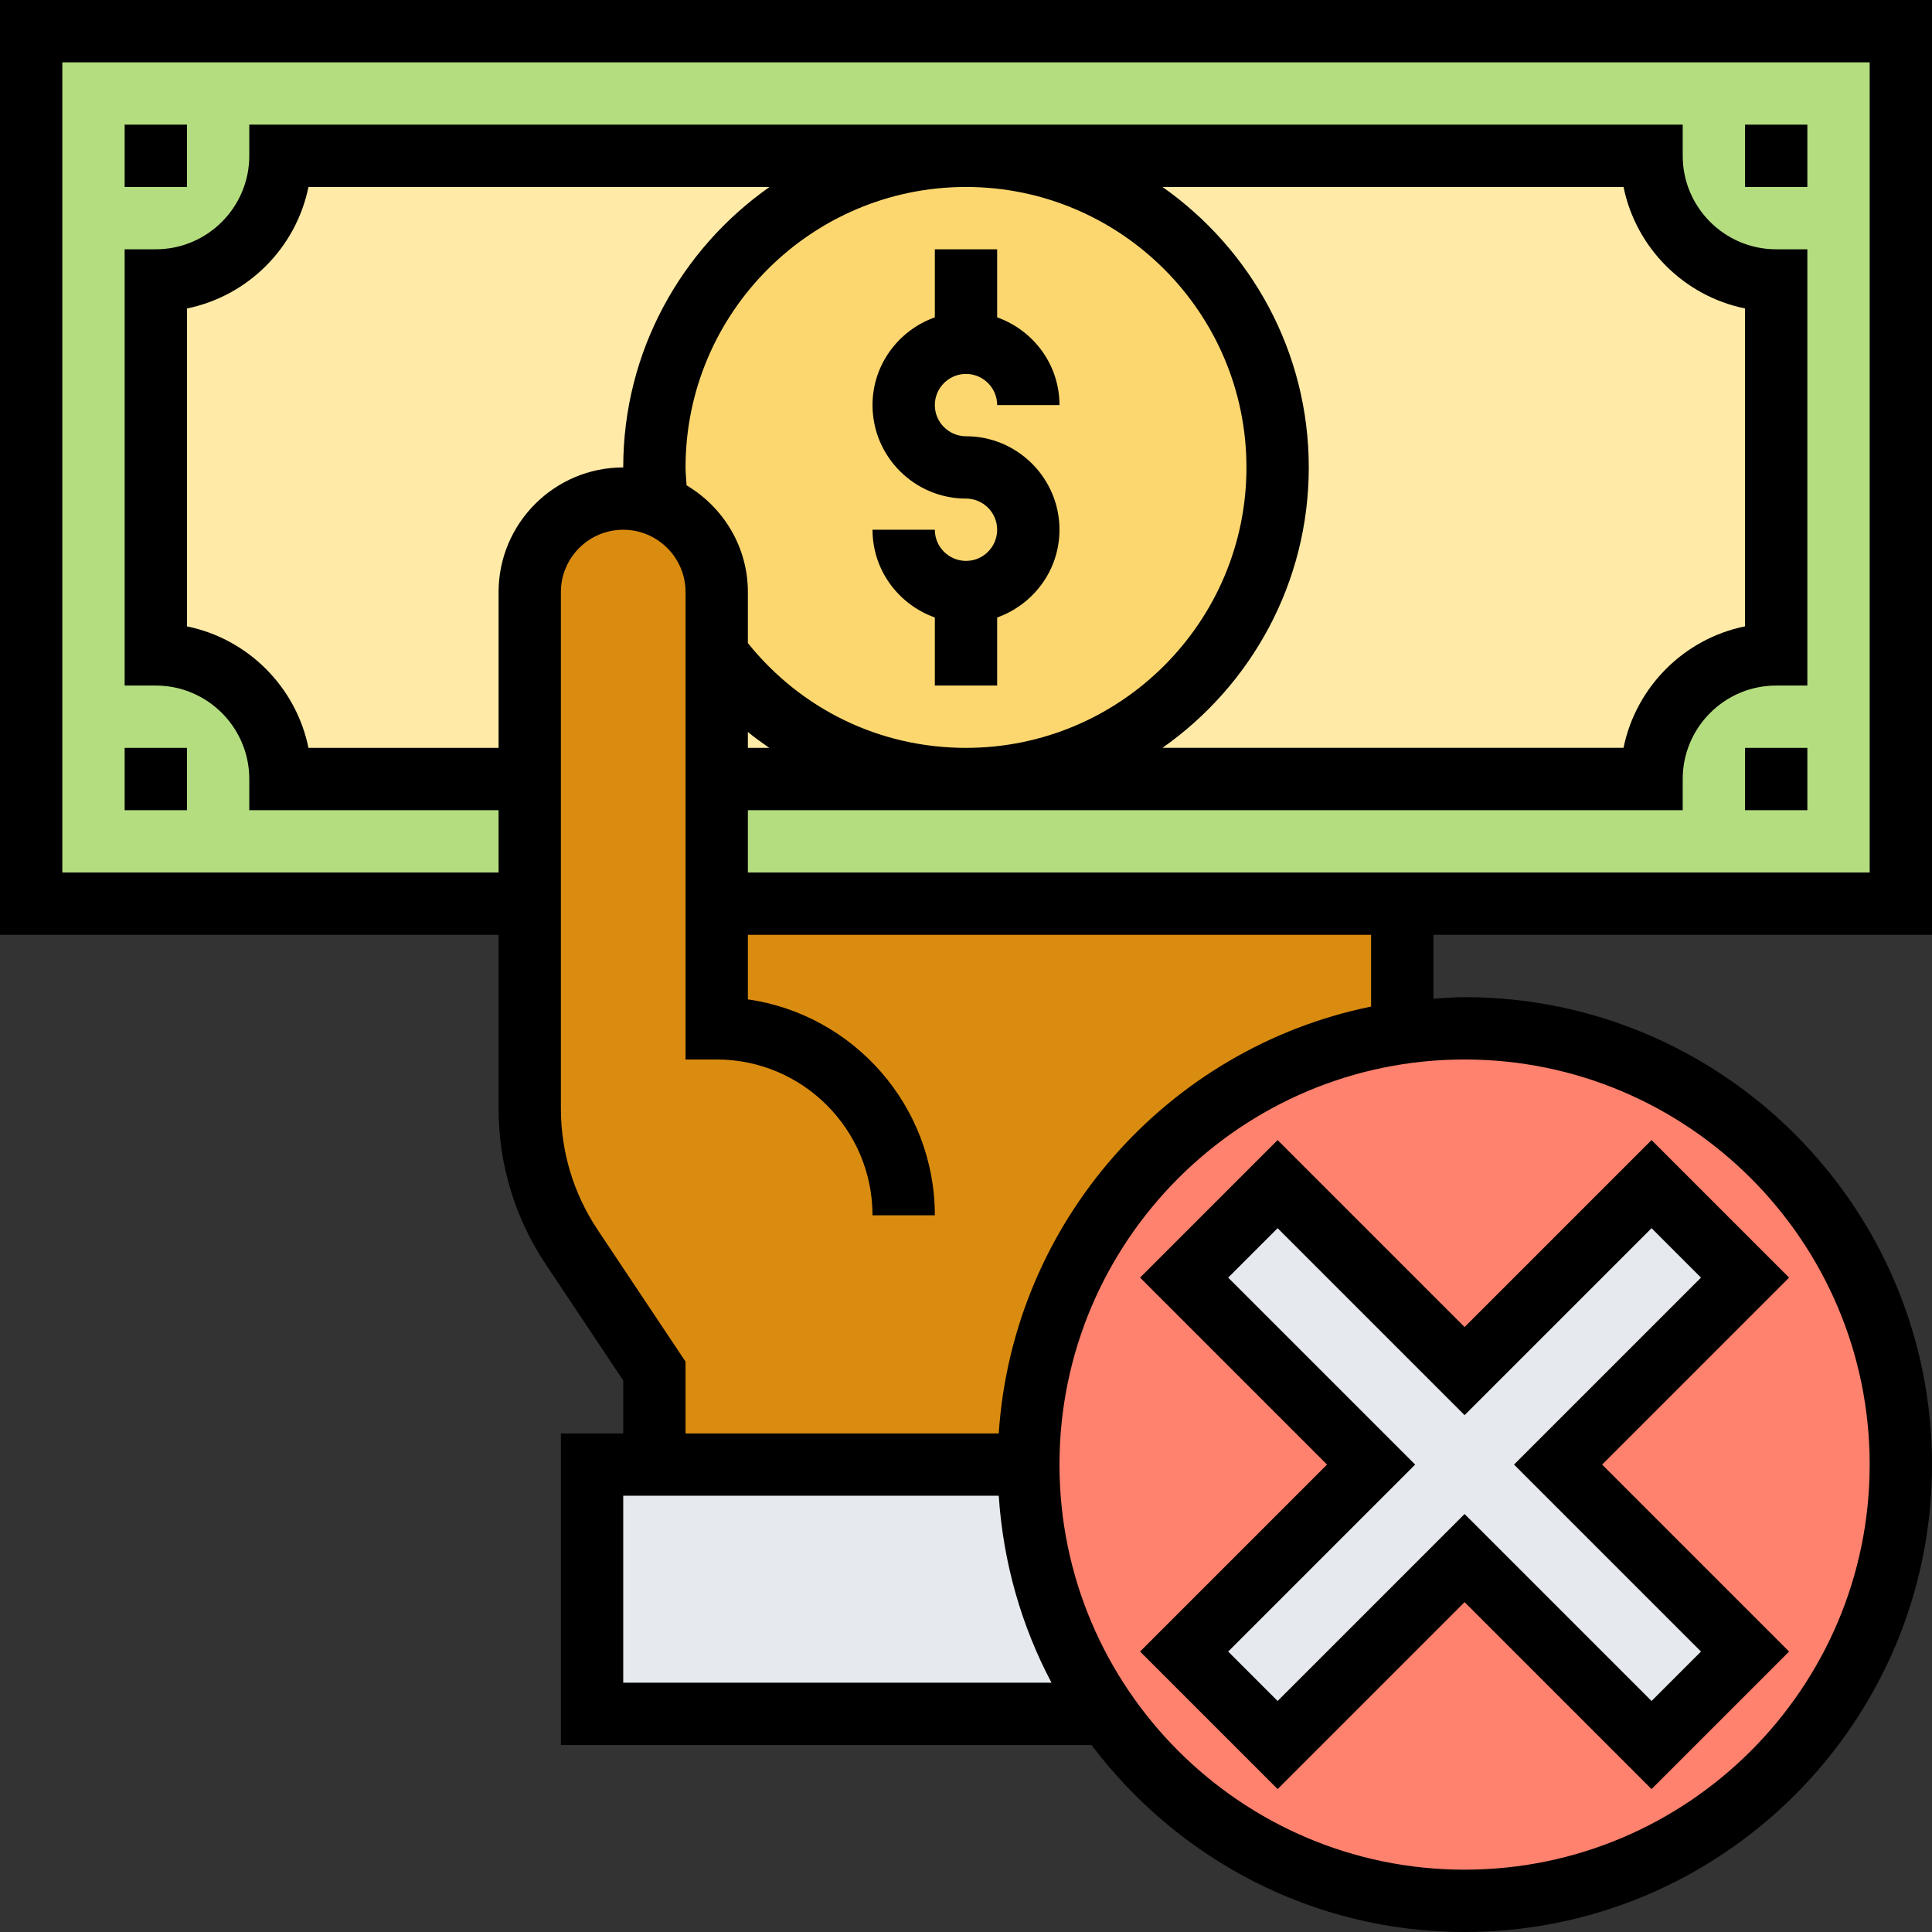 <?xml version="1.0"?>
<svg xmlns="http://www.w3.org/2000/svg" height="512px" viewBox="0 0 496 496" width="512px" class=""><rect x="0" y="0" width="496" height="496" fill="#333333" stroke="none"/><g><path d="m8 8v224h128v-32h-64c0-17.68-14.32-32-32-32v-96c17.68 0 32-14.32 32-32h352c0 .398 0 .801.078 1.199.562 17.121 14.641 30.801 31.922 30.801v96c-17.68 0-32 14.32-32 32h-240v32h304v-224zm0 0" fill="#b4dd7f" data-original="#B4DD7F" class=""/><g fill="#ffeaa7"><path d="m456 72v96c-17.68 0-32 14.32-32 32h-176c44.16 0 80-35.84 80-80s-35.84-80-80-80h176c0 .398 0 .801.078 1.199.562 17.121 14.641 30.801 31.922 30.801zm0 0" data-original="#FFEAA7" class=""/><path d="m72 40h176c-44.16 0-80 35.84-80 80 0 3.281.16 6.48.559 9.602-2.637-1.043-5.52-1.602-8.559-1.602-6.641 0-12.641 2.719-16.961 7.039-4.32 4.32-7.039 10.32-7.039 16.961v48h-64c0-17.68-14.32-32-32-32v-96c17.68 0 32-14.32 32-32zm0 0" data-original="#FFEAA7" class=""/><path d="m248 200h-64v-32.078c14.559 19.52 37.84 32.078 64 32.078zm0 0" data-original="#FFEAA7" class=""/></g><path d="m284.078 440h-132.078v-64h112c0 23.762 7.441 45.84 20.078 64zm0 0" fill="#e6e9ed" data-original="#E6E9ED" class=""/><path d="m184 232h176v33.121c-54.238 7.758-96 54.48-96 110.879h-96v-24l-21.281-31.84c-6.957-10.559-10.719-22.879-10.719-35.52v-132.641c0-6.641 2.719-12.641 7.039-16.961 4.32-4.32 10.32-7.039 16.961-7.039 3.039 0 5.922.559 8.559 1.602 9.043 3.438 15.441 12.16 15.441 22.398zm0 0" fill="#f0d0b4" data-original="#F0D0B4" class="active-path" style="fill:#DA8C10" data-old_color="#f0d0b4"/><path d="m376 264c61.84 0 112 50.16 112 112s-50.16 112-112 112c-38 0-71.68-18.961-91.922-48-12.637-18.16-20.078-40.238-20.078-64 0-56.398 41.762-103.121 96-110.879 5.199-.723 10.559-1.121 16-1.121zm24 112 48-48-24-24-48 48-48-48-24 24 48 48-48 48 24 24 48-48 48 48 24-24zm0 0" fill="#ff826e" data-original="#FF826E" class=""/><path d="m448 328-48 48 48 48-24 24-48-48-48 48-24-24 48-48-48-48 24-24 48 48 48-48zm0 0" fill="#e6e9ed" data-original="#E6E9ED" class=""/><path d="m248 40c44.16 0 80 35.84 80 80s-35.84 80-80 80c-26.16 0-49.441-12.559-64-32.078v-15.922c0-10.238-6.398-18.961-15.441-22.398-.398-3.121-.559-6.32-.559-9.602 0-44.16 35.84-80 80-80zm0 0" fill="#fcd770" data-original="#FCD770" class=""/><path d="m248 144c-4.406 0-8-3.594-8-8h-16c0 10.414 6.711 19.215 16 22.527v17.473h16v-17.473c9.289-3.312 16-12.113 16-22.527 0-13.23-10.77-24-24-24-4.406 0-8-3.594-8-8s3.594-8 8-8 8 3.594 8 8h16c0-10.414-6.711-19.215-16-22.527v-17.473h-16v17.473c-9.289 3.312-16 12.113-16 22.527 0 13.23 10.77 24 24 24 4.406 0 8 3.594 8 8s-3.594 8-8 8zm0 0" data-original="#000000" class="" style="fill:#000000"/><path d="m496 240v-240h-496v240h128v44.625c0 14.262 4.184 28.078 12.098 39.941l19.902 29.859v13.574h-16v80h136.23c21.922 29.078 56.633 48 95.77 48 66.168 0 120-53.832 120-120s-53.832-120-120-120c-2.703 0-5.344.23-8 .406v-16.406zm-480-16v-208h464v208h-288v-16h240v-8c0-13.23 10.77-24 24-24h8v-112h-8c-13.23 0-24-10.77-24-24v-8h-368v8c0 13.23-10.77 24-24 24h-8v112h8c13.23 0 24 10.77 24 24v8h64v16zm112-72v40h-48.809c-3.184-15.648-15.543-28.008-31.191-31.191v-81.617c15.648-3.184 28.008-15.543 31.191-31.191h118.367c-22.672 15.938-37.559 42.238-37.559 72-17.648 0-32 14.352-32 32zm48.273-27.398c-.098-1.539-.273-3.066-.273-4.602 0-39.695 32.305-72 72-72s72 32.305 72 72-32.305 72-72 72c-22.023 0-42.246-9.816-56-26.895v-13.105c0-11.68-6.359-21.816-15.727-27.398zm122.168-76.602h118.367c3.184 15.648 15.543 28.008 31.191 31.191v81.609c-15.648 3.184-28.008 15.543-31.191 31.191h-118.367c22.672-15.93 37.559-42.23 37.559-71.992s-14.887-56.062-37.559-72zm-100.945 144h-5.496v-4.078c1.77 1.461 3.633 2.766 5.496 4.078zm-37.496 240v-48h96.406c1.145 17.238 5.859 33.504 13.547 48zm320-56c0 57.344-46.656 104-104 104s-104-46.656-104-104 46.656-104 104-104 104 46.656 104 104zm-128-117.586c-52.16 10.633-91.984 55.234-95.594 109.586h-80.406v-18.426l-22.594-33.887c-6.148-9.23-9.406-19.977-9.406-31.062v-132.625c0-8.824 7.176-16 16-16s16 7.176 16 16v120h8c22.055 0 40 17.945 40 40h16c0-28.168-20.895-51.535-48-55.434v-16.566h160zm0 0" data-original="#000000" class="" style="fill:#000000"/><path d="m340.688 376-48 48 35.312 35.312 48-48 48 48 35.312-35.312-48-48 48-48-35.312-35.312-48 48-48-48-35.312 35.312zm35.312-12.688 48-48 12.688 12.688-48 48 48 48-12.688 12.688-48-48-48 48-12.688-12.688 48-48-48-48 12.688-12.688zm0 0" data-original="#000000" class="" style="fill:#000000"/><path d="m32 32h16v16h-16zm0 0" data-original="#000000" class="" style="fill:#000000"/><path d="m32 192h16v16h-16zm0 0" data-original="#000000" class="" style="fill:#000000"/><path d="m448 32h16v16h-16zm0 0" data-original="#000000" class="" style="fill:#000000"/><path d="m448 192h16v16h-16zm0 0" data-original="#000000" class="" style="fill:#000000"/></g> </svg>
